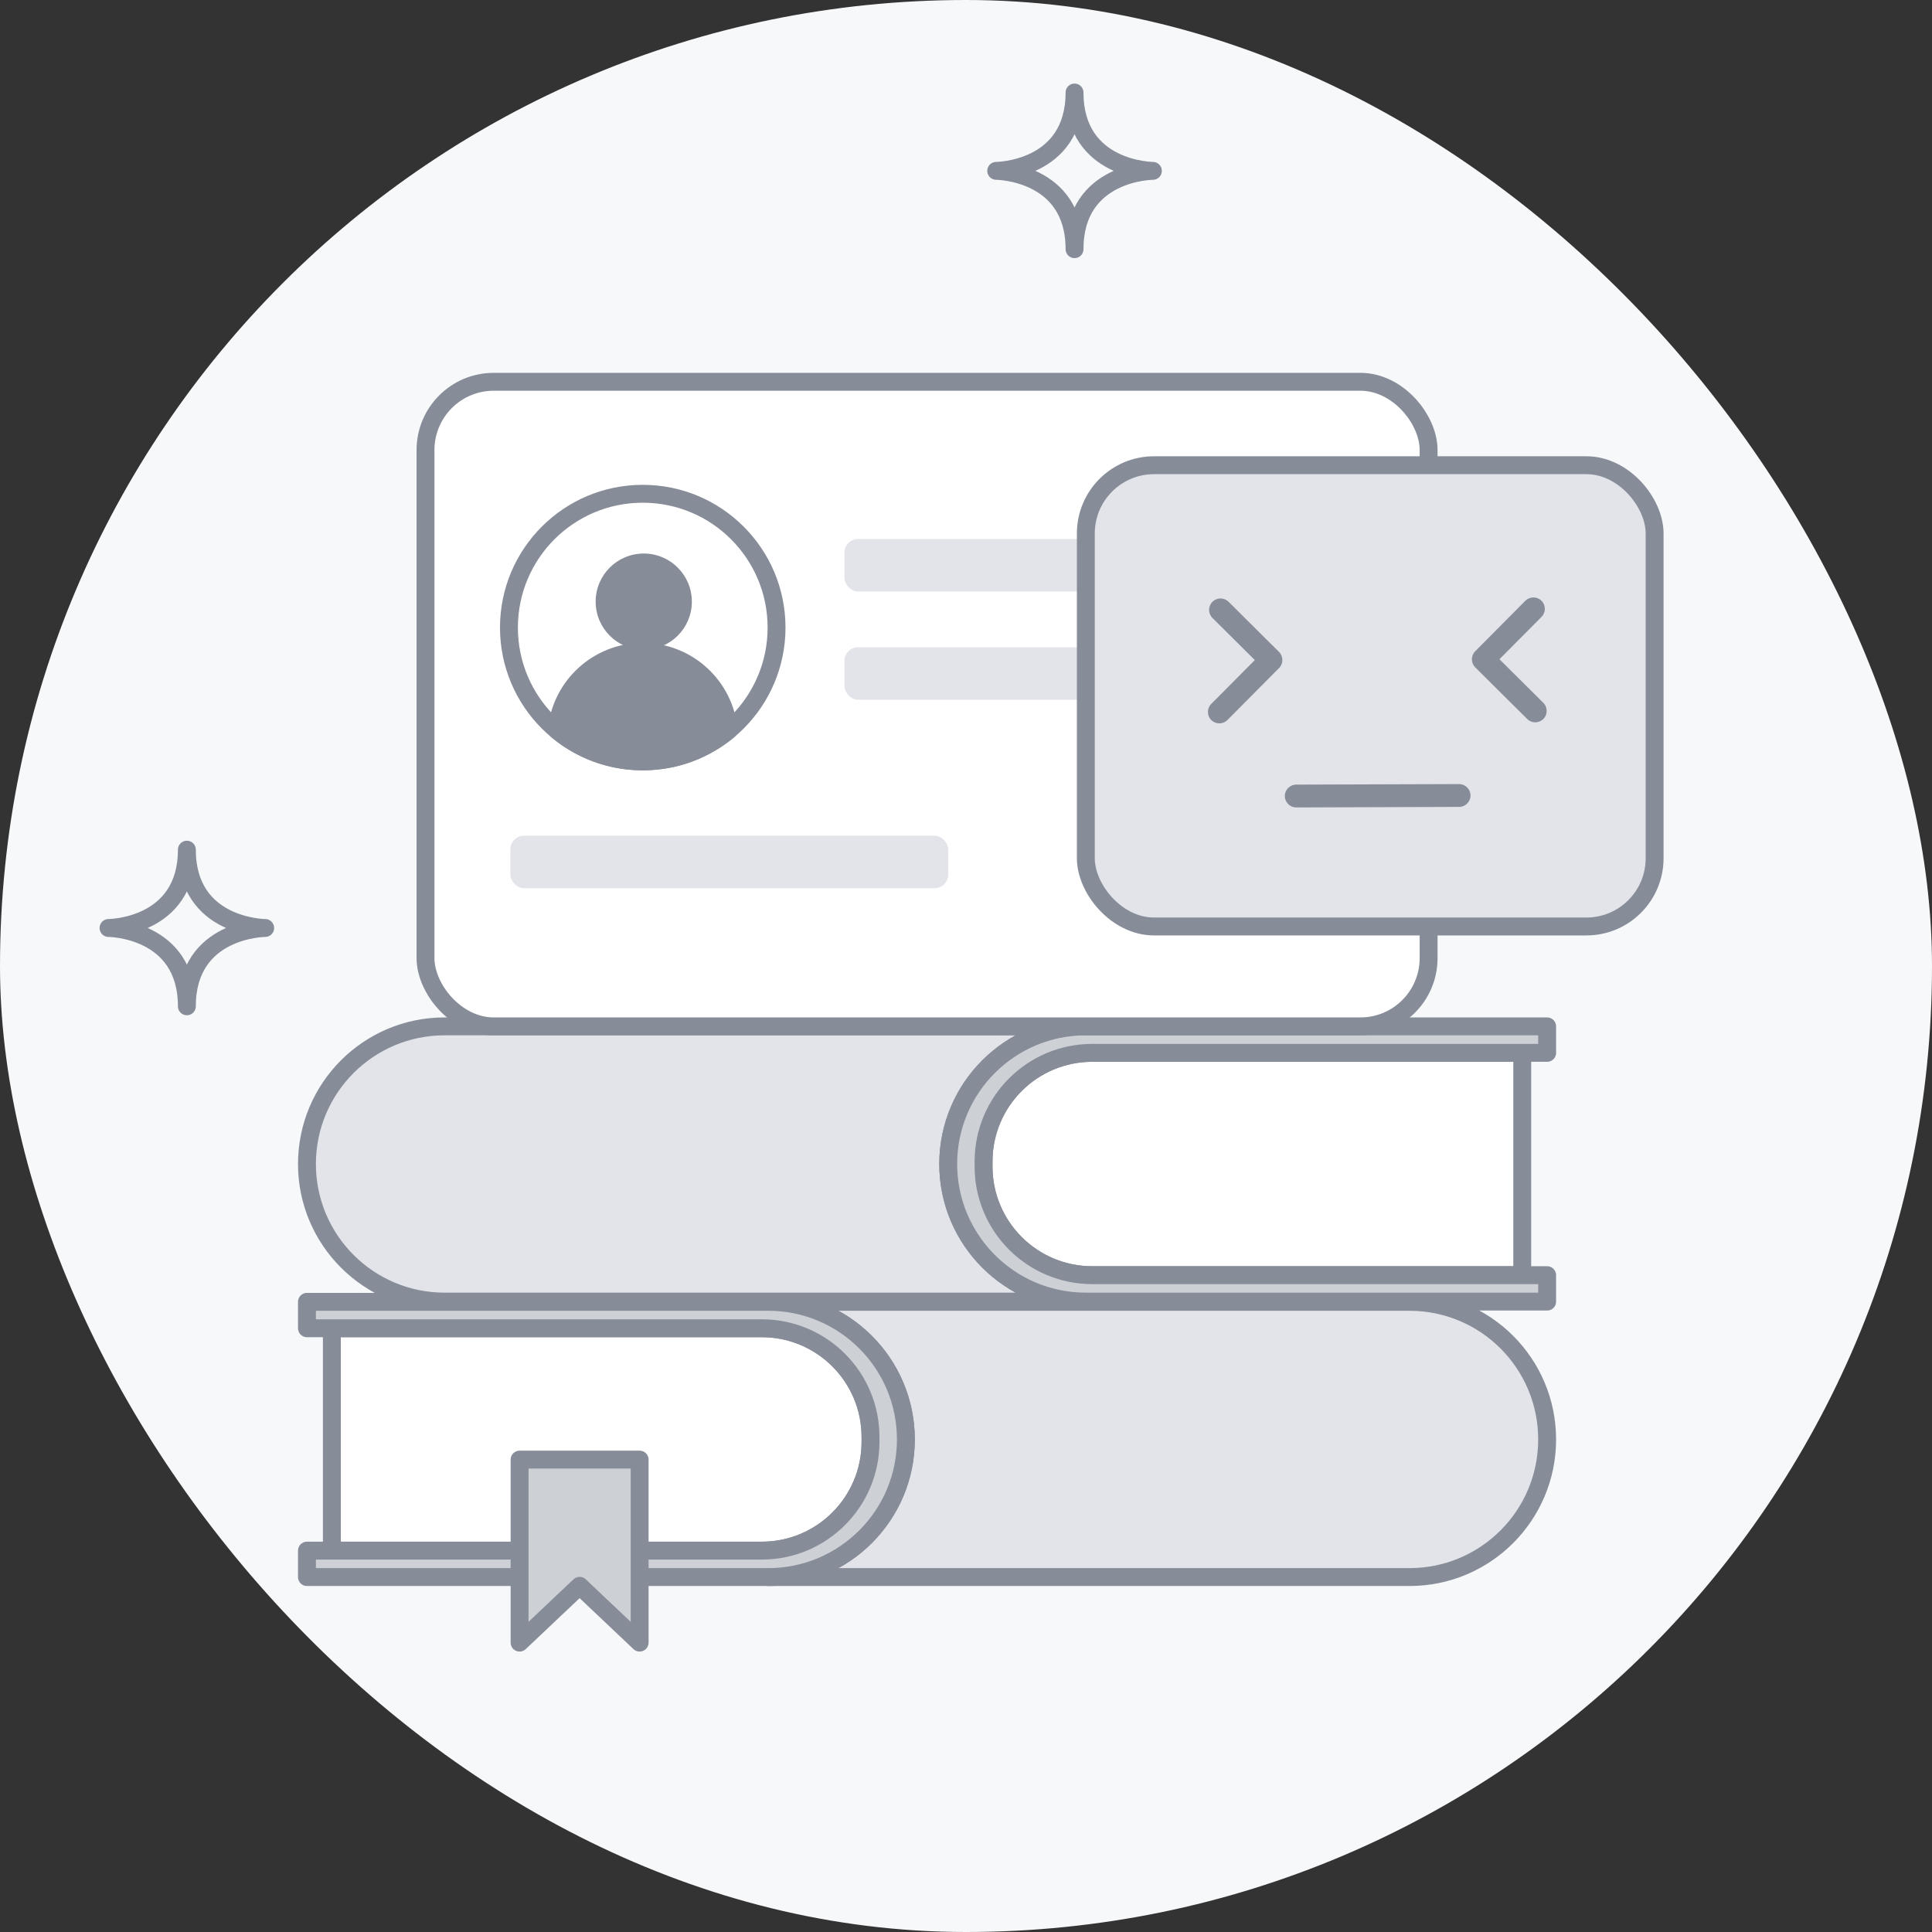 <svg xmlns="http://www.w3.org/2000/svg" width="108" height="108" viewBox="0 0 108 108" fill="none">
  <rect x="0" y="0" width="108" height="108" fill="#333333" stroke="none"/>
  <rect width="108" height="108" rx="54" fill="#F6F8FA"/>
  <path d="M86.486 80.466C86.486 82.591 85.625 84.513 84.233 85.905C82.84 87.297 80.918 88.159 78.794 88.159H42.946C45.07 88.159 46.992 87.297 48.385 85.905C49.777 84.513 50.638 82.591 50.638 80.466C50.638 76.218 47.194 72.774 42.946 72.774H78.794C83.043 72.774 86.486 76.218 86.486 80.466Z" fill="#E2E4E9" stroke="#868C98" stroke-linecap="round" stroke-linejoin="round"/>
  <path d="M55.26 70.507C56.652 71.899 58.574 72.76 60.699 72.76H24.852C22.727 72.76 20.805 71.899 19.413 70.507C18.02 69.115 17.159 67.192 17.159 65.068C17.159 60.819 20.603 57.375 24.852 57.375H60.699C56.45 57.375 53.006 60.819 53.006 65.068C53.006 67.192 53.868 69.114 55.26 70.507Z" fill="#E2E4E9" stroke="#868C98" stroke-linecap="round" stroke-linejoin="round"/>
  <path d="M48.662 80.327V80.605C48.662 83.96 45.941 86.681 42.586 86.681H18.551V74.25H42.586C45.941 74.25 48.662 76.971 48.662 80.327Z" fill="white" stroke="#868C98" stroke-linecap="round" stroke-linejoin="round"/>
  <path d="M50.639 80.466C50.639 82.59 49.777 84.513 48.385 85.905C46.992 87.297 45.07 88.159 42.946 88.159H17.159V86.681H42.586C45.941 86.681 48.662 83.96 48.662 80.605V80.327C48.662 76.971 45.941 74.25 42.586 74.25H17.159V72.773H42.946C47.194 72.773 50.639 76.217 50.639 80.466Z" fill="#CDD0D5" stroke="#868C98" stroke-linecap="round" stroke-linejoin="round"/>
  <path d="M85.094 58.855V71.283H61.059C57.703 71.283 54.982 68.565 54.982 65.21V64.929C54.982 61.573 57.703 58.855 61.059 58.855L85.094 58.855Z" fill="white" stroke="#868C98" stroke-linecap="round" stroke-linejoin="round"/>
  <path d="M54.982 64.929V65.21C54.982 68.565 57.703 71.283 61.059 71.283H86.486V72.76H60.699C58.574 72.76 56.652 71.899 55.26 70.507C53.868 69.115 53.006 67.192 53.006 65.068C53.006 60.819 56.45 57.375 60.699 57.375H86.486V58.855H61.059C57.703 58.855 54.982 61.573 54.982 64.929Z" fill="#CDD0D5" stroke="#868C98" stroke-linecap="round" stroke-linejoin="round"/>
  <path d="M35.756 91.824L32.401 88.648L29.045 91.824V81.593H35.756V91.824Z" fill="#CDD0D5" stroke="#868C98" stroke-linecap="round" stroke-linejoin="round"/>
  <path d="M14.824 51.875C14.824 51.875 10.446 51.89 10.446 56.253C10.446 51.89 6.067 51.875 6.067 51.875C6.067 51.875 10.446 51.86 10.446 47.497C10.446 51.86 14.824 51.875 14.824 51.875Z" stroke="#868C98" stroke-linecap="round" stroke-linejoin="round"/>
  <path d="M64.446 9.551C64.446 9.551 60.067 9.566 60.067 13.929C60.067 9.566 55.689 9.551 55.689 9.551C55.689 9.551 60.067 9.536 60.067 5.172C60.067 9.536 64.446 9.551 64.446 9.551Z" stroke="#868C98" stroke-linecap="round" stroke-linejoin="round"/>
  <rect x="23.786" y="21.342" width="56.074" height="36.033" rx="3.814" fill="white" stroke="#868C98" stroke-linecap="round" stroke-linejoin="round"/>
  <circle cx="35.93" cy="35.082" r="7.48" fill="white" stroke="#868C98" stroke-miterlimit="10"/>
  <path fill-rule="evenodd" clip-rule="evenodd" d="M31.126 40.816C31.352 38.361 33.417 36.439 35.93 36.439C38.444 36.439 40.508 38.361 40.734 40.816C39.435 41.906 37.759 42.562 35.93 42.562C34.101 42.562 32.426 41.906 31.126 40.816ZM38.175 33.632C38.175 34.841 37.195 35.821 35.986 35.821C34.777 35.821 33.797 34.841 33.797 33.632C33.797 32.423 34.777 31.442 35.986 31.442C37.195 31.442 38.175 32.423 38.175 33.632Z" fill="#868C98"/>
  <path d="M31.126 40.816L30.628 40.77C30.613 40.934 30.679 41.094 30.805 41.199L31.126 40.816ZM40.734 40.816L41.056 41.199C41.181 41.094 41.247 40.933 41.232 40.77L40.734 40.816ZM35.93 35.939C33.156 35.939 30.878 38.061 30.628 40.77L31.624 40.862C31.826 38.662 33.677 36.939 35.93 36.939V35.939ZM41.232 40.77C40.983 38.061 38.704 35.939 35.93 35.939V36.939C38.183 36.939 40.034 38.662 40.236 40.862L41.232 40.77ZM40.413 40.433C39.2 41.45 37.637 42.062 35.93 42.062V43.062C37.881 43.062 39.669 42.362 41.056 41.199L40.413 40.433ZM35.93 42.062C34.223 42.062 32.66 41.45 31.447 40.433L30.805 41.199C32.191 42.362 33.979 43.062 35.93 43.062V42.062ZM35.986 36.321C37.471 36.321 38.675 35.117 38.675 33.632H37.675C37.675 34.565 36.919 35.321 35.986 35.321V36.321ZM33.297 33.632C33.297 35.117 34.501 36.321 35.986 36.321V35.321C35.053 35.321 34.297 34.565 34.297 33.632H33.297ZM35.986 30.942C34.501 30.942 33.297 32.147 33.297 33.632H34.297C34.297 32.699 35.053 31.942 35.986 31.942V30.942ZM38.675 33.632C38.675 32.147 37.471 30.942 35.986 30.942V31.942C36.919 31.942 37.675 32.699 37.675 33.632H38.675Z" fill="#868C98"/>
  <rect x="47.205" y="30.131" width="24.476" height="2.934" rx="0.763" fill="#E2E4E9"/>
  <rect x="28.529" y="46.717" width="24.476" height="2.934" rx="0.763" fill="#E2E4E9"/>
  <rect x="47.205" y="36.181" width="24.476" height="2.934" rx="0.763" fill="#E2E4E9"/>
  <rect x="60.699" y="26.006" width="31.795" height="25.785" rx="3.814" fill="#E2E4E9" stroke="#868C98" stroke-linecap="round" stroke-linejoin="round"/>
  <path d="M67.777 34.545L70.145 36.898L67.709 39.349C67.461 39.6 67.462 40.004 67.712 40.252C67.962 40.5 68.366 40.499 68.615 40.249L71.5 37.344C71.749 37.094 71.747 36.69 71.497 36.442L68.677 33.64C68.427 33.392 68.023 33.393 67.774 33.643C67.526 33.893 67.527 34.297 67.777 34.545Z" fill="#868C98"/>
  <path d="M85.267 33.585L82.465 36.405C82.347 36.525 82.279 36.689 82.28 36.857C82.28 37.025 82.349 37.189 82.468 37.308L85.373 40.193C85.623 40.442 86.027 40.44 86.275 40.19C86.524 39.94 86.522 39.536 86.272 39.288L83.82 36.852L86.172 34.484C86.421 34.234 86.419 33.83 86.169 33.582C85.919 33.333 85.515 33.335 85.267 33.585Z" fill="#868C98"/>
  <path d="M72.463 45.136L81.566 45.106C81.918 45.105 82.203 44.818 82.202 44.466C82.201 44.113 81.914 43.829 81.561 43.83L72.459 43.86C72.106 43.861 71.821 44.148 71.822 44.5C71.824 44.853 72.11 45.137 72.463 45.136Z" fill="#868C98"/>
</svg>
